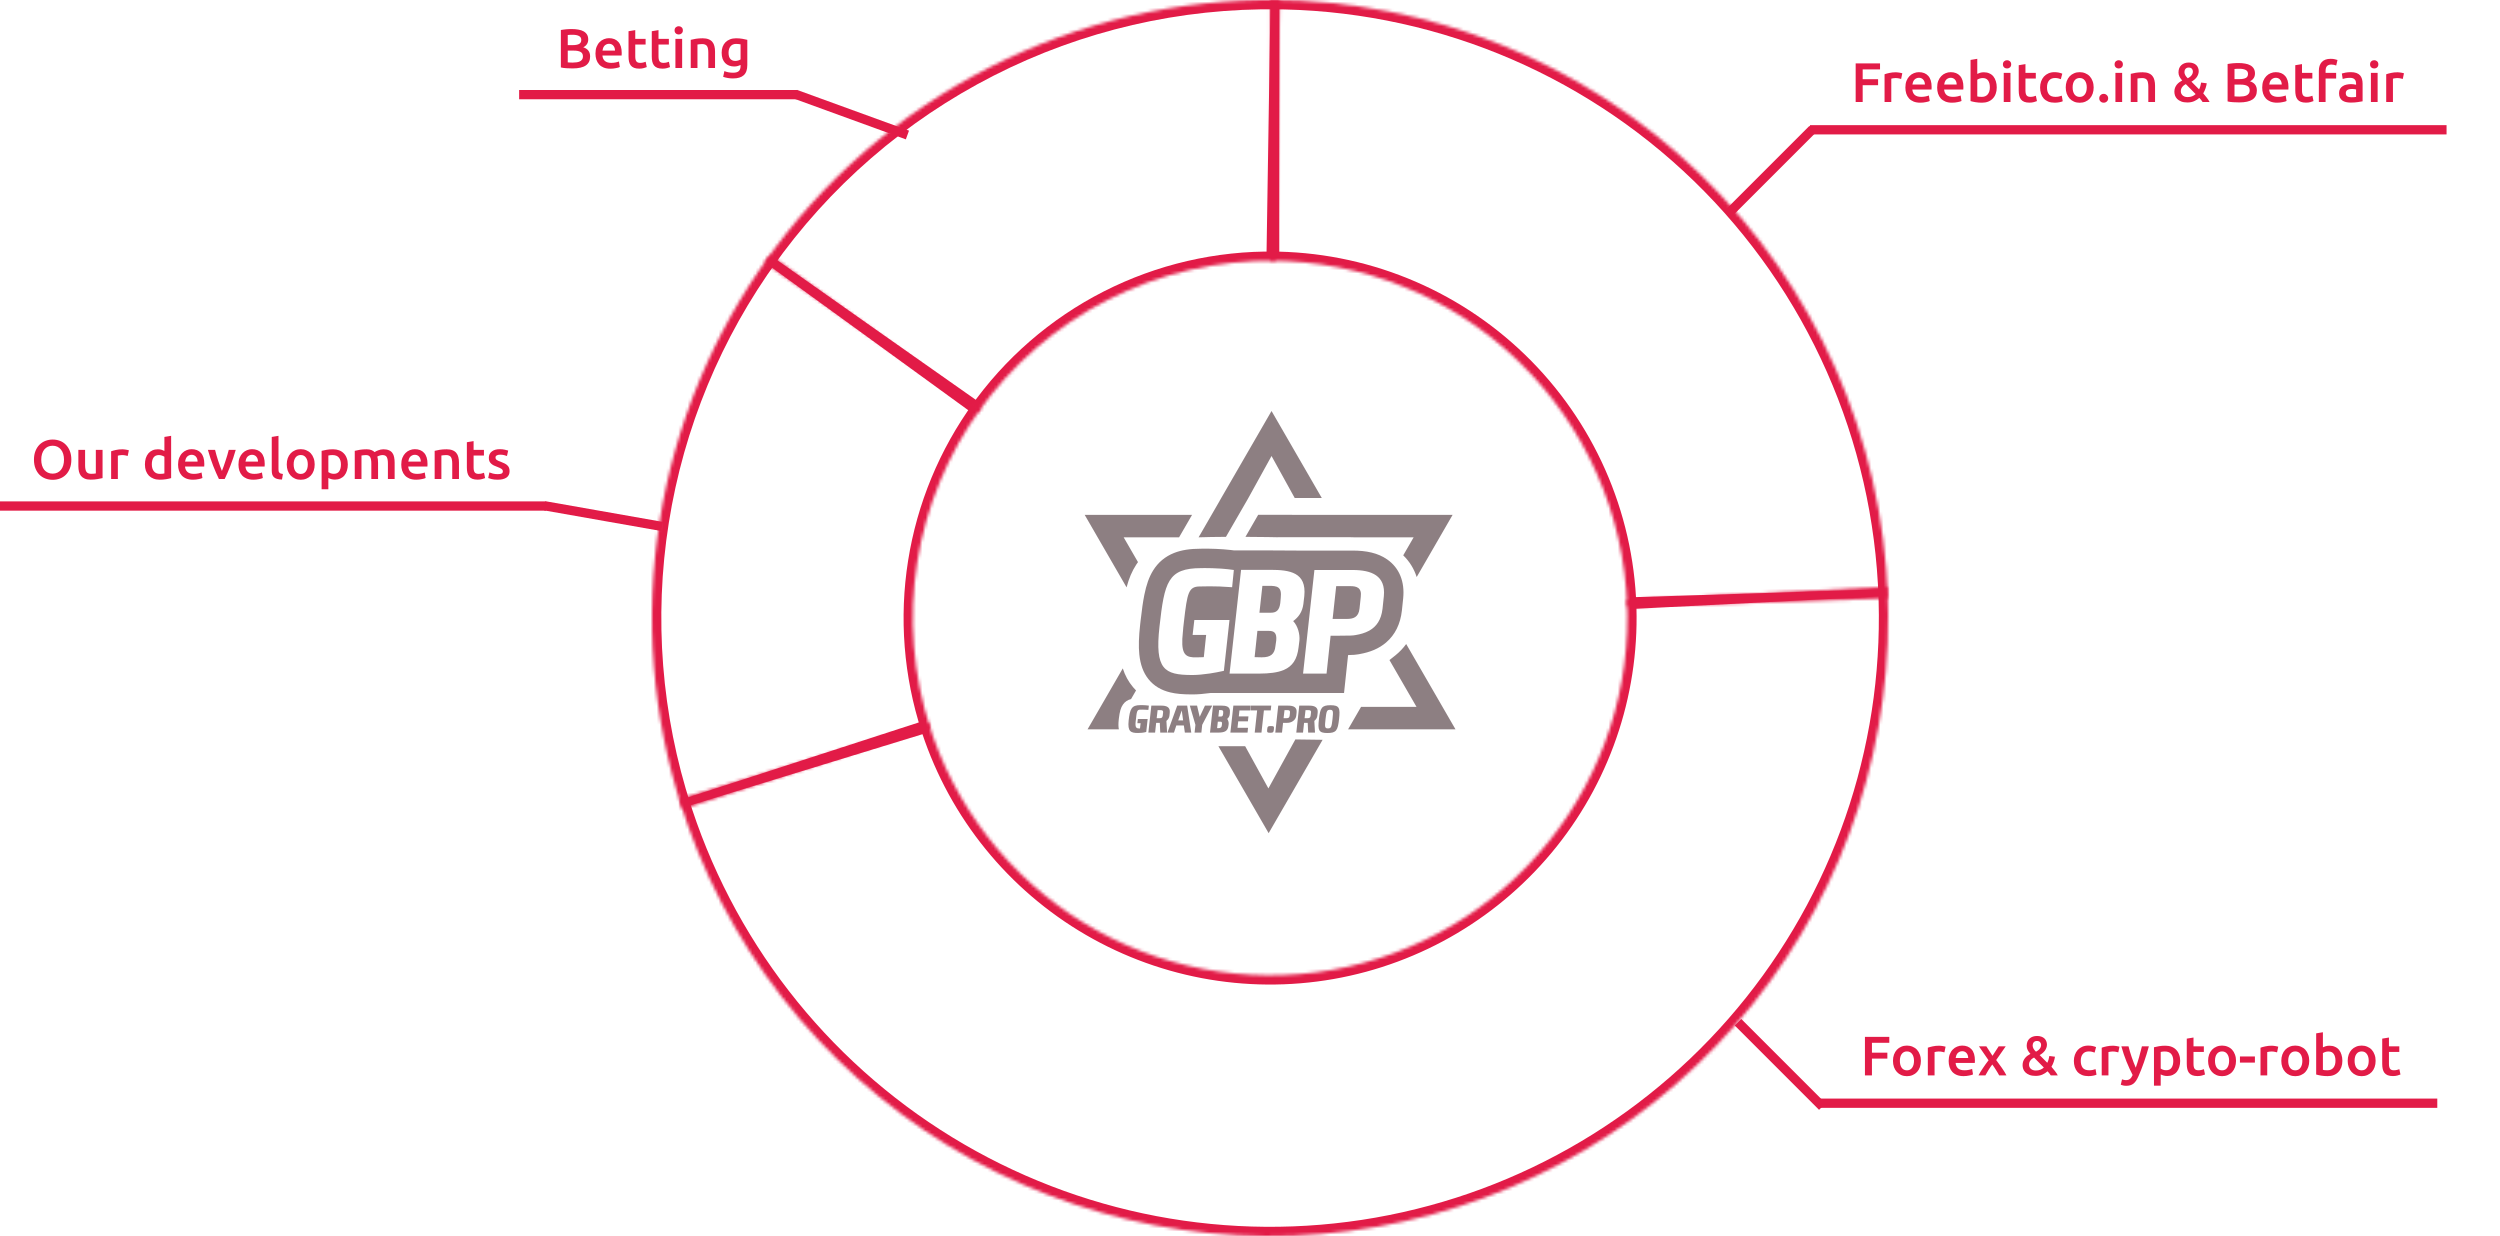 <svg width="809" height="400" viewBox="0 0 809 400" fill="none" xmlns="http://www.w3.org/2000/svg">
<path fill-rule="evenodd" clip-rule="evenodd" d="M419.188 239.259C419.292 239.275 419.399 239.283 419.508 239.283C423.471 239.34 426.3 239.379 427.997 239.4L410.534 269.615L394.273 241.473H402.936L410.452 255.134L419.188 239.259ZM430.54 228.209C433.45 228.209 433.712 229.099 433.319 232.714C432.912 236.367 432.427 237.205 429.544 237.205C426.661 237.205 426.412 236.262 426.805 232.714C427.225 229.06 427.709 228.209 430.54 228.209ZM368.995 228.183C368.995 228.183 370.476 228.143 371.773 228.34L371.616 229.715C370.2 229.597 369.1 229.649 368.929 229.649C367.894 229.649 367.855 230.304 367.54 233.172L367.501 233.499C367.291 235.398 367.671 235.725 368.667 235.725H368.903L369.1 234.023H368.051L368.208 232.661H371.38L370.921 236.865C370.069 237.113 369.1 237.192 368.274 237.192C365.915 237.192 364.84 236.76 365.234 233.119C365.653 229.361 366.19 228.183 368.995 228.183ZM411.265 234.953C412.222 234.953 412.34 235.071 412.235 236.013C412.143 236.904 412.025 237.127 411.029 237.127C410.033 237.127 409.968 236.917 410.06 236.013C410.165 235.11 410.269 234.953 411.265 234.953ZM423.674 228.34C425.312 228.34 426.597 228.798 426.4 230.618L426.295 231.6C426.23 232.255 425.902 232.792 425.312 233.29L425.535 237.074H423.32L423.176 233.918H421.997L421.656 237.074H419.48L420.437 228.34H423.674ZM416.847 228.34C418.499 228.34 419.783 228.798 419.573 230.618L419.468 231.6C419.324 232.818 418.315 233.669 417.122 233.866C416.884 233.911 416.674 233.917 415.698 233.918L415.196 233.918L414.855 237.074H412.68L413.636 228.34H416.847ZM411.371 228.34L411.214 229.885H408.999L408.213 237.074H406.024L406.811 229.885H404.622L404.779 228.34H411.371ZM404.676 228.327L404.492 229.898H401.085L400.875 231.836H403.994L403.824 233.421H400.691L400.456 235.516H403.863L403.706 237.074H398.149L399.119 228.327H404.676ZM395.031 228.327C396.735 228.327 398.229 228.523 397.993 230.618L397.94 231.181C397.862 231.823 397.534 232.295 397.115 232.635C397.482 233.106 397.639 233.8 397.6 234.272L397.534 234.796C397.338 236.603 396.289 237.074 394.074 237.074H391.558L392.528 228.327H395.031ZM387.365 228.327L388.217 231.98L389.934 228.327H392.28L389.03 234.56L388.768 237.074H386.566L386.841 234.56L385.019 228.327H387.365ZM384.169 228.34L385.492 237.074H383.422L383.094 234.756H380.656L379.896 237.074H377.786L380.945 228.34H384.169ZM375.809 228.34C377.447 228.34 378.731 228.798 378.534 230.618L378.43 231.6C378.364 232.255 378.036 232.792 377.447 233.29L377.67 237.074H375.455L375.311 233.918H374.131L373.79 237.074H371.615L372.571 228.34H375.809ZM363.332 216.29C364.053 218.556 365.147 220.582 366.667 222.38C366.973 222.743 367.292 223.091 367.623 223.424L366.007 226.219C364.908 226.494 364.048 227.052 363.394 227.982C362.663 229.024 362.337 230.267 362.069 232.491L362.055 232.615L362.02 232.917C361.888 234.141 361.887 235.157 362.061 236.012L351.935 236.012L363.332 216.29ZM455.045 208.406L471 236.012L436.241 236.012L440.445 228.734L458.38 228.734L449.629 213.593C450.24 213.133 450.866 212.626 451.554 212.071C452.899 210.984 454.063 209.757 455.045 208.406ZM430.418 229.689L430.383 229.689C429.335 229.689 429.23 230.212 428.941 232.714C428.666 235.175 428.666 235.712 429.701 235.712C430.763 235.712 430.907 235.28 431.196 232.714C431.471 230.16 431.445 229.689 430.383 229.689L430.418 229.689ZM394.939 233.539H394.087L393.851 235.634H394.271C394.939 235.634 395.306 235.411 395.385 234.704L395.437 234.259C395.503 233.656 395.267 233.539 394.939 233.539ZM382.413 229.898L381.272 233.119H382.858L382.413 229.898ZM423.477 229.806H422.468L422.167 232.399L423.202 232.399C423.65 232.396 424.043 232.294 424.12 231.6L424.238 230.631C424.342 229.898 423.897 229.806 423.477 229.806ZM416.677 229.806H415.668L415.366 232.399L416.403 232.399C416.863 232.396 417.255 232.294 417.332 231.6L417.437 230.631C417.529 229.898 417.109 229.806 416.677 229.806ZM375.612 229.806H374.603L374.301 232.399L375.337 232.399C375.785 232.396 376.177 232.294 376.254 231.6L376.372 230.631C376.477 229.898 376.031 229.806 375.612 229.806ZM394.913 229.78H394.507L394.271 231.862H395.123C395.45 231.862 395.726 231.731 395.778 231.142L395.83 230.723C395.922 229.846 395.568 229.78 394.913 229.78ZM398.315 177.985C398.671 178.026 399.02 178.069 399.365 178.115L411.089 178.115C412.577 178.116 415.448 178.133 419.704 178.165H437.628C442.184 178.165 445.891 178.942 448.896 181.034C452.857 183.791 454.612 188.257 454.069 193.617L453.648 197.61C453.167 201.932 451.45 205.431 448.534 207.917C446.18 209.924 443.361 211.053 439.976 211.658L439.51 211.74C438.675 211.883 438.001 211.947 436.413 211.975L436.24 211.978L434.929 224.264H414.652C411.692 224.259 409.27 224.259 407.387 224.264L407.198 224.264L391.66 224.264C389.569 224.552 387.567 224.717 385.88 224.717L385.562 224.716C382.731 224.704 380.635 224.533 378.691 224.063C375.815 223.368 373.428 222.006 371.646 219.78C369.929 217.634 369.016 214.988 368.684 211.783C368.413 209.165 368.515 206.041 368.955 202.102L369.102 200.804C369.525 197.115 369.852 194.791 370.274 192.668L370.305 192.509C370.959 189.269 371.818 186.752 373.149 184.605C374.777 181.977 377.044 180.076 379.939 178.934C382.362 177.978 385.122 177.575 388.525 177.562L388.617 177.562L388.934 177.556C391.726 177.516 395.048 177.616 398.315 177.985ZM390.124 183.834H389.648C389.048 183.836 388.699 183.846 388.699 183.846C377.876 183.846 376.819 188.37 375.208 202.798C373.663 216.634 376.756 218.398 385.61 218.432L385.88 218.433L386.032 218.432C387.58 218.421 389.445 218.241 391.341 217.961L391.657 217.914C393.071 217.697 394.493 217.427 395.804 217.131L396.048 217.075L397.861 200.637H386.484L385.93 205.463H390.31L389.555 212.652L388.694 212.684C387.689 212.719 386.737 212.741 386.031 212.702C383.34 212.503 382.03 211.22 382.786 204.463L382.809 204.256L382.91 202.999L383.125 201.126C384.195 191.833 384.598 189.82 388.23 189.778L388.451 189.777C388.866 189.77 389.883 189.735 391.331 189.733L391.681 189.734C392.512 189.736 393.468 189.75 394.523 189.785L394.762 189.794C395.904 189.836 397.155 189.903 398.482 190.01L398.716 190.029L399.27 184.449L399.122 184.427C397.988 184.258 396.821 184.136 395.696 184.049L395.322 184.021L394.943 183.995C393.018 183.868 391.276 183.837 390.124 183.834ZM437.628 184.449H425.345L421.671 217.98H429.272L430.581 205.714L433.506 205.713C436.943 205.707 437.74 205.675 438.635 205.513C440.244 205.242 441.742 204.816 443.033 204.108L443.157 204.038L443.184 204.023C445.385 202.762 446.952 200.646 447.381 197.027L447.394 196.916L447.796 193.096L447.817 192.891C448.449 186.241 443.802 184.484 437.81 184.449L437.628 184.449ZM411.115 184.399H401.611L397.886 217.98H407.198L407.448 217.98C410.755 217.965 413.355 217.656 415.329 216.846L415.476 216.784C418.265 215.585 419.768 213.344 420.223 209.452L420.236 209.334L420.488 207.323L420.496 207.242C420.671 205.287 420.013 202.575 418.474 200.988C420.192 199.714 421.431 198.058 421.772 195.46L421.785 195.359L422.048 193.096L422.074 192.86C422.835 185.215 417.413 184.414 411.115 184.399ZM410.621 204.156C412.182 204.156 413.239 204.709 412.987 207.272L412.736 209.032C412.484 211.747 411.075 212.702 408.407 212.702H408.004L405.99 212.652L406.896 204.156H410.621ZM436.974 189.677C438.887 189.677 440.749 190.079 440.346 193.146L439.944 196.916C439.645 199.853 437.816 200.276 435.875 200.284L431.235 200.285L432.393 189.677H436.974ZM414.447 193.498L414.296 195.157C413.994 197.62 412.887 198.274 411.276 198.274H407.551L408.507 189.577H410.571C413.34 189.577 414.85 189.828 414.447 193.498ZM385.753 166.603L381.545 173.887L363.622 173.888L368.253 181.898C368.069 182.147 367.892 182.402 367.721 182.663C366.315 184.814 365.317 187.191 364.56 190.068L351 166.604L385.753 166.603ZM418.107 166.593L418.107 166.607H435.055L435.055 166.603L470.07 166.604L458.438 186.731C457.594 184.074 456.135 181.692 454.084 179.709L457.449 173.889L438.754 173.889C438.16 173.862 437.553 173.847 436.934 173.844L436.737 173.844H413.446L413.444 173.862L413.251 173.853C412.362 173.814 411.407 173.797 410.343 173.797C407.754 173.762 405.316 173.738 403.028 173.726L407.148 166.593H418.107ZM411.469 133L427.728 161.143H418.962L411.469 147.563L403.811 161.441L396.716 173.724C393.33 173.742 390.38 173.793 387.864 173.877L394.643 162.141L394.631 162.134L411.469 133Z" fill="#8D7F82"/>
<mask id="path-2-inside-1" fill="white">
<path d="M610.899 193.626C609.243 141.706 587.452 92.468 550.137 56.33C512.821 20.192 462.91 -0.01 410.964 3.35232e-06L410.979 84.397C441.005 84.392 469.854 96.069 491.423 116.957C512.992 137.845 525.587 166.305 526.544 196.316L610.899 193.626Z"/>
</mask>
<path d="M610.899 193.626C609.243 141.706 587.452 92.468 550.137 56.33C512.821 20.192 462.91 -0.01 410.964 3.35232e-06L410.979 84.397C441.005 84.392 469.854 96.069 491.423 116.957C512.992 137.845 525.587 166.305 526.544 196.316L610.899 193.626Z" stroke="#E21B47" stroke-width="6" mask="url(#path-2-inside-1)"/>
<mask id="path-3-inside-2" fill="white">
<path d="M247.388 84.974C266.148 58.289 291.15 36.599 320.215 21.792C349.279 6.986 381.524 -0.487 414.139 0.025L412.814 84.412C393.963 84.116 375.325 88.435 358.525 96.993C341.725 105.552 327.274 118.089 316.43 133.513L247.388 84.974Z"/>
</mask>
<path d="M247.388 84.974C266.148 58.289 291.15 36.599 320.215 21.792C349.279 6.986 381.524 -0.487 414.139 0.025L412.814 84.412C393.963 84.116 375.325 88.435 358.525 96.993C341.725 105.552 327.274 118.089 316.43 133.513L247.388 84.974Z" stroke="#E21B47" stroke-width="6" mask="url(#path-3-inside-2)"/>
<mask id="path-4-inside-3" fill="white">
<path d="M220.789 261.803C211.036 231.786 208.525 199.887 213.463 168.713C218.4 137.54 230.645 107.977 249.197 82.443L317.476 132.05C306.752 146.81 299.675 163.897 296.821 181.916C293.967 199.934 295.418 218.373 301.055 235.723L220.789 261.803Z"/>
</mask>
<path d="M220.789 261.803C211.036 231.786 208.525 199.887 213.463 168.713C218.4 137.54 230.645 107.977 249.197 82.443L317.476 132.05C306.752 146.81 299.675 163.897 296.821 181.916C293.967 199.934 295.418 218.373 301.055 235.723L220.789 261.803Z" stroke="#E21B47" stroke-width="6" mask="url(#path-4-inside-3)"/>
<mask id="path-5-inside-4" fill="white">
<path d="M610.744 189.871C613.214 238.593 597.792 286.538 567.379 324.682C536.966 362.827 493.66 388.54 445.612 396.982C397.563 405.425 348.086 396.014 306.491 370.522C264.897 345.03 234.054 305.215 219.768 258.569L300.465 233.854C308.723 260.815 326.551 283.83 350.593 298.564C374.635 313.299 403.233 318.738 431.006 313.859C458.779 308.979 483.81 294.116 501.389 272.068C518.968 250.02 527.883 222.307 526.455 194.145L610.744 189.871Z"/>
</mask>
<path d="M610.744 189.871C613.214 238.593 597.792 286.538 567.379 324.682C536.966 362.827 493.66 388.54 445.612 396.982C397.563 405.425 348.086 396.014 306.491 370.522C264.897 345.03 234.054 305.215 219.768 258.569L300.465 233.854C308.723 260.815 326.551 283.83 350.593 298.564C374.635 313.299 403.233 318.738 431.006 313.859C458.779 308.979 483.81 294.116 501.389 272.068C518.968 250.02 527.883 222.307 526.455 194.145L610.744 189.871Z" stroke="#E21B47" stroke-width="6" mask="url(#path-5-inside-4)"/>
<line x1="559.297" y1="69.082" x2="586.582" y2="41.797" stroke="#E21B47" stroke-width="3"/>
<line x1="176.26" y1="163.672" x2="214.261" y2="170.373" stroke="#E21B47" stroke-width="3"/>
<line x1="257.383" y1="30.492" x2="293.643" y2="43.689" stroke="#E21B47" stroke-width="3"/>
<line x1="562.418" y1="330.797" x2="589.704" y2="358.082" stroke="#E21B47" stroke-width="3"/>
<line x1="585.706" y1="42" x2="791.706" y2="42" stroke="#E21B47" stroke-width="3"/>
<path d="M600.494 33V20.526H608.378V22.452H602.762V25.638H607.748V27.564H602.762V33H600.494ZM615.207 25.548C615.027 25.488 614.775 25.428 614.451 25.368C614.139 25.296 613.773 25.26 613.353 25.26C613.113 25.26 612.855 25.284 612.579 25.332C612.315 25.38 612.129 25.422 612.021 25.458V33H609.843V24.036C610.263 23.88 610.785 23.736 611.409 23.604C612.045 23.46 612.747 23.388 613.515 23.388C613.659 23.388 613.827 23.4 614.019 23.424C614.211 23.436 614.403 23.46 614.595 23.496C614.787 23.52 614.973 23.556 615.153 23.604C615.333 23.64 615.477 23.676 615.585 23.712L615.207 25.548ZM616.581 28.338C616.581 27.51 616.701 26.784 616.941 26.16C617.193 25.536 617.523 25.02 617.931 24.612C618.339 24.192 618.807 23.88 619.335 23.676C619.863 23.46 620.403 23.352 620.955 23.352C622.251 23.352 623.259 23.754 623.979 24.558C624.711 25.362 625.077 26.562 625.077 28.158C625.077 28.278 625.071 28.416 625.059 28.572C625.059 28.716 625.053 28.848 625.041 28.968H618.831C618.891 29.724 619.155 30.312 619.623 30.732C620.103 31.14 620.793 31.344 621.693 31.344C622.221 31.344 622.701 31.296 623.133 31.2C623.577 31.104 623.925 31.002 624.177 30.894L624.465 32.676C624.345 32.736 624.177 32.802 623.961 32.874C623.757 32.934 623.517 32.988 623.241 33.036C622.977 33.096 622.689 33.144 622.377 33.18C622.065 33.216 621.747 33.234 621.423 33.234C620.595 33.234 619.875 33.114 619.263 32.874C618.651 32.622 618.147 32.28 617.751 31.848C617.355 31.404 617.061 30.888 616.869 30.3C616.677 29.7 616.581 29.046 616.581 28.338ZM622.899 27.366C622.899 27.066 622.857 26.784 622.773 26.52C622.689 26.244 622.563 26.01 622.395 25.818C622.239 25.614 622.041 25.458 621.801 25.35C621.573 25.23 621.297 25.17 620.973 25.17C620.637 25.17 620.343 25.236 620.091 25.368C619.839 25.488 619.623 25.65 619.443 25.854C619.275 26.058 619.143 26.292 619.047 26.556C618.951 26.82 618.885 27.09 618.849 27.366H622.899ZM626.864 28.338C626.864 27.51 626.984 26.784 627.224 26.16C627.476 25.536 627.806 25.02 628.214 24.612C628.622 24.192 629.09 23.88 629.618 23.676C630.146 23.46 630.686 23.352 631.238 23.352C632.534 23.352 633.542 23.754 634.262 24.558C634.994 25.362 635.36 26.562 635.36 28.158C635.36 28.278 635.354 28.416 635.342 28.572C635.342 28.716 635.336 28.848 635.324 28.968H629.114C629.174 29.724 629.438 30.312 629.906 30.732C630.386 31.14 631.076 31.344 631.976 31.344C632.504 31.344 632.984 31.296 633.416 31.2C633.86 31.104 634.208 31.002 634.46 30.894L634.748 32.676C634.628 32.736 634.46 32.802 634.244 32.874C634.04 32.934 633.8 32.988 633.524 33.036C633.26 33.096 632.972 33.144 632.66 33.18C632.348 33.216 632.03 33.234 631.706 33.234C630.878 33.234 630.158 33.114 629.546 32.874C628.934 32.622 628.43 32.28 628.034 31.848C627.638 31.404 627.344 30.888 627.152 30.3C626.96 29.7 626.864 29.046 626.864 28.338ZM633.182 27.366C633.182 27.066 633.14 26.784 633.056 26.52C632.972 26.244 632.846 26.01 632.678 25.818C632.522 25.614 632.324 25.458 632.084 25.35C631.856 25.23 631.58 25.17 631.256 25.17C630.92 25.17 630.626 25.236 630.374 25.368C630.122 25.488 629.906 25.65 629.726 25.854C629.558 26.058 629.426 26.292 629.33 26.556C629.234 26.82 629.168 27.09 629.132 27.366H633.182ZM643.915 28.266C643.915 27.342 643.729 26.61 643.357 26.07C642.997 25.53 642.421 25.26 641.629 25.26C641.269 25.26 640.927 25.314 640.603 25.422C640.291 25.53 640.039 25.65 639.847 25.782V31.2C640.003 31.236 640.201 31.272 640.441 31.308C640.693 31.332 640.993 31.344 641.341 31.344C642.145 31.344 642.775 31.074 643.231 30.534C643.687 29.982 643.915 29.226 643.915 28.266ZM646.147 28.302C646.147 29.058 646.033 29.742 645.805 30.354C645.589 30.954 645.271 31.47 644.851 31.902C644.443 32.334 643.945 32.664 643.357 32.892C642.769 33.12 642.103 33.234 641.359 33.234C640.639 33.234 639.949 33.18 639.289 33.072C638.641 32.964 638.101 32.844 637.669 32.712V19.392L639.847 19.032V23.91C640.099 23.778 640.405 23.658 640.765 23.55C641.137 23.442 641.545 23.388 641.989 23.388C642.649 23.388 643.237 23.508 643.753 23.748C644.281 23.976 644.719 24.306 645.067 24.738C645.415 25.17 645.679 25.692 645.859 26.304C646.051 26.904 646.147 27.57 646.147 28.302ZM650.588 33H648.41V23.586H650.588V33ZM650.822 20.832C650.822 21.24 650.69 21.564 650.426 21.804C650.162 22.044 649.85 22.164 649.49 22.164C649.118 22.164 648.8 22.044 648.536 21.804C648.272 21.564 648.14 21.24 648.14 20.832C648.14 20.412 648.272 20.082 648.536 19.842C648.8 19.602 649.118 19.482 649.49 19.482C649.85 19.482 650.162 19.602 650.426 19.842C650.69 20.082 650.822 20.412 650.822 20.832ZM653.259 21.102L655.437 20.742V23.586H658.785V25.404H655.437V29.238C655.437 29.994 655.557 30.534 655.797 30.858C656.037 31.182 656.445 31.344 657.021 31.344C657.417 31.344 657.765 31.302 658.065 31.218C658.377 31.134 658.623 31.056 658.803 30.984L659.163 32.712C658.911 32.82 658.581 32.928 658.173 33.036C657.765 33.156 657.285 33.216 656.733 33.216C656.061 33.216 655.497 33.126 655.041 32.946C654.597 32.766 654.243 32.508 653.979 32.172C653.715 31.824 653.529 31.41 653.421 30.93C653.313 30.438 653.259 29.88 653.259 29.256V21.102ZM660.175 28.302C660.175 27.606 660.283 26.958 660.499 26.358C660.715 25.746 661.021 25.218 661.417 24.774C661.825 24.33 662.317 23.982 662.893 23.73C663.469 23.478 664.117 23.352 664.837 23.352C665.725 23.352 666.565 23.514 667.357 23.838L666.889 25.62C666.637 25.512 666.349 25.422 666.025 25.35C665.713 25.278 665.377 25.242 665.017 25.242C664.165 25.242 663.517 25.512 663.073 26.052C662.629 26.58 662.407 27.33 662.407 28.302C662.407 29.238 662.617 29.982 663.037 30.534C663.457 31.074 664.165 31.344 665.161 31.344C665.533 31.344 665.899 31.308 666.259 31.236C666.619 31.164 666.931 31.074 667.195 30.966L667.501 32.766C667.261 32.886 666.895 32.994 666.403 33.09C665.923 33.186 665.425 33.234 664.909 33.234C664.105 33.234 663.403 33.114 662.803 32.874C662.215 32.622 661.723 32.28 661.327 31.848C660.943 31.404 660.655 30.882 660.463 30.282C660.271 29.67 660.175 29.01 660.175 28.302ZM677.508 28.284C677.508 29.028 677.4 29.706 677.184 30.318C676.968 30.93 676.662 31.452 676.266 31.884C675.87 32.316 675.39 32.652 674.826 32.892C674.274 33.132 673.662 33.252 672.99 33.252C672.318 33.252 671.706 33.132 671.154 32.892C670.602 32.652 670.128 32.316 669.732 31.884C669.336 31.452 669.024 30.93 668.796 30.318C668.58 29.706 668.472 29.028 668.472 28.284C668.472 27.54 668.58 26.868 668.796 26.268C669.024 25.656 669.336 25.134 669.732 24.702C670.14 24.27 670.62 23.94 671.172 23.712C671.724 23.472 672.33 23.352 672.99 23.352C673.65 23.352 674.256 23.472 674.808 23.712C675.372 23.94 675.852 24.27 676.248 24.702C676.644 25.134 676.95 25.656 677.166 26.268C677.394 26.868 677.508 27.54 677.508 28.284ZM675.276 28.284C675.276 27.348 675.072 26.61 674.664 26.07C674.268 25.518 673.71 25.242 672.99 25.242C672.27 25.242 671.706 25.518 671.298 26.07C670.902 26.61 670.704 27.348 670.704 28.284C670.704 29.232 670.902 29.982 671.298 30.534C671.706 31.086 672.27 31.362 672.99 31.362C673.71 31.362 674.268 31.086 674.664 30.534C675.072 29.982 675.276 29.232 675.276 28.284ZM682.199 31.812C682.199 32.232 682.055 32.574 681.767 32.838C681.491 33.102 681.155 33.234 680.759 33.234C680.351 33.234 680.009 33.102 679.733 32.838C679.457 32.574 679.319 32.232 679.319 31.812C679.319 31.392 679.457 31.05 679.733 30.786C680.009 30.51 680.351 30.372 680.759 30.372C681.155 30.372 681.491 30.51 681.767 30.786C682.055 31.05 682.199 31.392 682.199 31.812ZM686.729 33H684.551V23.586H686.729V33ZM686.963 20.832C686.963 21.24 686.831 21.564 686.567 21.804C686.303 22.044 685.991 22.164 685.631 22.164C685.259 22.164 684.941 22.044 684.677 21.804C684.413 21.564 684.281 21.24 684.281 20.832C684.281 20.412 684.413 20.082 684.677 19.842C684.941 19.602 685.259 19.482 685.631 19.482C685.991 19.482 686.303 19.602 686.567 19.842C686.831 20.082 686.963 20.412 686.963 20.832ZM689.507 23.892C689.927 23.772 690.473 23.658 691.145 23.55C691.817 23.442 692.561 23.388 693.377 23.388C694.145 23.388 694.787 23.496 695.303 23.712C695.819 23.916 696.227 24.21 696.527 24.594C696.839 24.966 697.055 25.422 697.175 25.962C697.307 26.49 697.373 27.072 697.373 27.708V33H695.195V28.05C695.195 27.546 695.159 27.12 695.087 26.772C695.027 26.412 694.919 26.124 694.763 25.908C694.619 25.68 694.415 25.518 694.151 25.422C693.899 25.314 693.587 25.26 693.215 25.26C692.939 25.26 692.651 25.278 692.351 25.314C692.051 25.35 691.829 25.38 691.685 25.404V33H689.507V23.892ZM703.626 29.688C703.626 29.232 703.692 28.818 703.824 28.446C703.968 28.074 704.154 27.738 704.382 27.438C704.622 27.138 704.892 26.874 705.192 26.646C705.504 26.418 705.828 26.214 706.164 26.034C705.804 25.65 705.51 25.242 705.282 24.81C705.066 24.378 704.958 23.922 704.958 23.442C704.958 22.434 705.264 21.648 705.876 21.084C706.5 20.52 707.316 20.238 708.324 20.238C708.84 20.238 709.296 20.31 709.692 20.454C710.1 20.598 710.436 20.796 710.7 21.048C710.964 21.3 711.162 21.6 711.294 21.948C711.438 22.284 711.51 22.644 711.51 23.028C711.51 23.412 711.444 23.772 711.312 24.108C711.192 24.444 711.024 24.756 710.808 25.044C710.592 25.32 710.34 25.578 710.052 25.818C709.776 26.046 709.476 26.25 709.152 26.43L711.618 28.914C711.786 28.602 711.924 28.254 712.032 27.87C712.14 27.474 712.224 27.09 712.284 26.718L714.102 26.952C714.042 27.432 713.916 27.966 713.724 28.554C713.532 29.13 713.28 29.682 712.968 30.21C713.364 30.654 713.742 31.116 714.102 31.596C714.474 32.064 714.78 32.532 715.02 33H712.752C712.632 32.796 712.476 32.574 712.284 32.334C712.104 32.094 711.912 31.872 711.708 31.668C711.216 32.112 710.652 32.472 710.016 32.748C709.38 33.024 708.66 33.162 707.856 33.162C707.052 33.162 706.38 33.054 705.84 32.838C705.3 32.622 704.862 32.346 704.526 32.01C704.202 31.674 703.968 31.302 703.824 30.894C703.692 30.486 703.626 30.084 703.626 29.688ZM705.714 29.544C705.714 29.748 705.75 29.958 705.822 30.174C705.906 30.39 706.032 30.594 706.2 30.786C706.38 30.966 706.608 31.116 706.884 31.236C707.172 31.356 707.514 31.416 707.91 31.416C708.45 31.416 708.936 31.332 709.368 31.164C709.812 30.996 710.19 30.756 710.502 30.444L707.334 27.222C707.154 27.318 706.968 27.432 706.776 27.564C706.584 27.696 706.41 27.858 706.254 28.05C706.098 28.23 705.966 28.446 705.858 28.698C705.762 28.938 705.714 29.22 705.714 29.544ZM709.62 23.118C709.62 22.77 709.506 22.476 709.278 22.236C709.05 21.984 708.72 21.858 708.288 21.858C707.832 21.858 707.484 21.996 707.244 22.272C707.004 22.548 706.884 22.896 706.884 23.316C706.884 23.664 706.98 24.012 707.172 24.36C707.364 24.696 707.628 25.02 707.964 25.332C708.192 25.212 708.402 25.08 708.594 24.936C708.798 24.792 708.972 24.63 709.116 24.45C709.272 24.27 709.392 24.072 709.476 23.856C709.572 23.64 709.62 23.394 709.62 23.118ZM724.614 33.144C723.954 33.144 723.288 33.12 722.616 33.072C721.944 33.036 721.356 32.952 720.852 32.82V20.706C721.116 20.658 721.398 20.616 721.698 20.58C721.998 20.532 722.304 20.496 722.616 20.472C722.928 20.448 723.234 20.43 723.534 20.418C723.846 20.406 724.14 20.4 724.416 20.4C725.172 20.4 725.874 20.46 726.522 20.58C727.17 20.688 727.728 20.874 728.196 21.138C728.676 21.402 729.048 21.75 729.312 22.182C729.576 22.614 729.708 23.148 729.708 23.784C729.708 24.372 729.564 24.876 729.276 25.296C729 25.716 728.61 26.052 728.106 26.304C728.862 26.556 729.42 26.928 729.78 27.42C730.14 27.912 730.32 28.536 730.32 29.292C730.32 30.576 729.852 31.542 728.916 32.19C727.98 32.826 726.546 33.144 724.614 33.144ZM723.084 27.384V31.182C723.336 31.206 723.606 31.224 723.894 31.236C724.182 31.248 724.446 31.254 724.686 31.254C725.154 31.254 725.586 31.224 725.982 31.164C726.39 31.104 726.738 31.002 727.026 30.858C727.326 30.702 727.56 30.498 727.728 30.246C727.908 29.994 727.998 29.67 727.998 29.274C727.998 28.566 727.74 28.074 727.224 27.798C726.708 27.522 725.994 27.384 725.082 27.384H723.084ZM723.084 25.602H724.686C725.55 25.602 726.228 25.482 726.72 25.242C727.212 24.99 727.458 24.546 727.458 23.91C727.458 23.31 727.2 22.884 726.684 22.632C726.18 22.38 725.52 22.254 724.704 22.254C724.356 22.254 724.044 22.26 723.768 22.272C723.504 22.284 723.276 22.302 723.084 22.326V25.602ZM732.052 28.338C732.052 27.51 732.172 26.784 732.412 26.16C732.664 25.536 732.994 25.02 733.402 24.612C733.81 24.192 734.278 23.88 734.806 23.676C735.334 23.46 735.874 23.352 736.426 23.352C737.722 23.352 738.73 23.754 739.45 24.558C740.182 25.362 740.548 26.562 740.548 28.158C740.548 28.278 740.542 28.416 740.53 28.572C740.53 28.716 740.524 28.848 740.512 28.968H734.302C734.362 29.724 734.626 30.312 735.094 30.732C735.574 31.14 736.264 31.344 737.164 31.344C737.692 31.344 738.172 31.296 738.604 31.2C739.048 31.104 739.396 31.002 739.648 30.894L739.936 32.676C739.816 32.736 739.648 32.802 739.432 32.874C739.228 32.934 738.988 32.988 738.712 33.036C738.448 33.096 738.16 33.144 737.848 33.18C737.536 33.216 737.218 33.234 736.894 33.234C736.066 33.234 735.346 33.114 734.734 32.874C734.122 32.622 733.618 32.28 733.222 31.848C732.826 31.404 732.532 30.888 732.34 30.3C732.148 29.7 732.052 29.046 732.052 28.338ZM738.37 27.366C738.37 27.066 738.328 26.784 738.244 26.52C738.16 26.244 738.034 26.01 737.866 25.818C737.71 25.614 737.512 25.458 737.272 25.35C737.044 25.23 736.768 25.17 736.444 25.17C736.108 25.17 735.814 25.236 735.562 25.368C735.31 25.488 735.094 25.65 734.914 25.854C734.746 26.058 734.614 26.292 734.518 26.556C734.422 26.82 734.356 27.09 734.32 27.366H738.37ZM742.749 21.102L744.927 20.742V23.586H748.275V25.404H744.927V29.238C744.927 29.994 745.047 30.534 745.287 30.858C745.527 31.182 745.935 31.344 746.511 31.344C746.907 31.344 747.255 31.302 747.555 31.218C747.867 31.134 748.113 31.056 748.293 30.984L748.653 32.712C748.401 32.82 748.071 32.928 747.663 33.036C747.255 33.156 746.775 33.216 746.223 33.216C745.551 33.216 744.987 33.126 744.531 32.946C744.087 32.766 743.733 32.508 743.469 32.172C743.205 31.824 743.019 31.41 742.911 30.93C742.803 30.438 742.749 29.88 742.749 29.256V21.102ZM754.214 19.032C754.718 19.032 755.162 19.08 755.546 19.176C755.93 19.26 756.218 19.338 756.41 19.41L755.996 21.21C755.792 21.114 755.552 21.036 755.276 20.976C755.012 20.916 754.724 20.886 754.412 20.886C754.064 20.886 753.77 20.94 753.53 21.048C753.29 21.144 753.098 21.282 752.954 21.462C752.81 21.642 752.708 21.864 752.648 22.128C752.588 22.38 752.558 22.656 752.558 22.956V23.586H755.978V25.404H752.558V33H750.38V22.92C750.38 21.708 750.698 20.76 751.334 20.076C751.97 19.38 752.93 19.032 754.214 19.032ZM760.899 31.47C761.571 31.47 762.081 31.434 762.429 31.362V28.95C762.309 28.914 762.135 28.878 761.907 28.842C761.679 28.806 761.427 28.788 761.151 28.788C760.911 28.788 760.665 28.806 760.413 28.842C760.173 28.878 759.951 28.944 759.747 29.04C759.555 29.136 759.399 29.274 759.279 29.454C759.159 29.622 759.099 29.838 759.099 30.102C759.099 30.618 759.261 30.978 759.585 31.182C759.909 31.374 760.347 31.47 760.899 31.47ZM760.719 23.352C761.439 23.352 762.045 23.442 762.537 23.622C763.029 23.802 763.419 24.054 763.707 24.378C764.007 24.702 764.217 25.098 764.337 25.566C764.469 26.022 764.535 26.526 764.535 27.078V32.784C764.199 32.856 763.689 32.94 763.005 33.036C762.333 33.144 761.571 33.198 760.719 33.198C760.155 33.198 759.639 33.144 759.171 33.036C758.703 32.928 758.301 32.754 757.965 32.514C757.641 32.274 757.383 31.962 757.191 31.578C757.011 31.194 756.921 30.72 756.921 30.156C756.921 29.616 757.023 29.16 757.227 28.788C757.443 28.416 757.731 28.116 758.091 27.888C758.451 27.648 758.865 27.48 759.333 27.384C759.813 27.276 760.311 27.222 760.827 27.222C761.067 27.222 761.319 27.24 761.583 27.276C761.847 27.3 762.129 27.348 762.429 27.42V27.06C762.429 26.808 762.399 26.568 762.339 26.34C762.279 26.112 762.171 25.914 762.015 25.746C761.871 25.566 761.673 25.428 761.421 25.332C761.181 25.236 760.875 25.188 760.503 25.188C759.999 25.188 759.537 25.224 759.117 25.296C758.697 25.368 758.355 25.452 758.091 25.548L757.821 23.784C758.097 23.688 758.499 23.592 759.027 23.496C759.555 23.4 760.119 23.352 760.719 23.352ZM769.399 33H767.221V23.586H769.399V33ZM769.633 20.832C769.633 21.24 769.501 21.564 769.237 21.804C768.973 22.044 768.661 22.164 768.301 22.164C767.929 22.164 767.611 22.044 767.347 21.804C767.083 21.564 766.951 21.24 766.951 20.832C766.951 20.412 767.083 20.082 767.347 19.842C767.611 19.602 767.929 19.482 768.301 19.482C768.661 19.482 768.973 19.602 769.237 19.842C769.501 20.082 769.633 20.412 769.633 20.832ZM777.541 25.548C777.361 25.488 777.109 25.428 776.785 25.368C776.473 25.296 776.107 25.26 775.687 25.26C775.447 25.26 775.189 25.284 774.913 25.332C774.649 25.38 774.463 25.422 774.355 25.458V33H772.177V24.036C772.597 23.88 773.119 23.736 773.743 23.604C774.379 23.46 775.081 23.388 775.849 23.388C775.993 23.388 776.161 23.4 776.353 23.424C776.545 23.436 776.737 23.46 776.929 23.496C777.121 23.52 777.307 23.556 777.487 23.604C777.667 23.64 777.811 23.676 777.919 23.712L777.541 25.548Z" fill="#E21B47"/>
<line y1="163.75" x2="176.707" y2="163.75" stroke="#E21B47" stroke-width="3"/>
<path d="M13.348 148.754C13.348 149.438 13.432 150.062 13.6 150.626C13.768 151.178 14.008 151.652 14.32 152.048C14.644 152.432 15.034 152.732 15.49 152.948C15.946 153.164 16.462 153.272 17.038 153.272C17.602 153.272 18.112 153.164 18.568 152.948C19.024 152.732 19.408 152.432 19.72 152.048C20.044 151.652 20.29 151.178 20.458 150.626C20.626 150.062 20.71 149.438 20.71 148.754C20.71 148.07 20.626 147.452 20.458 146.9C20.29 146.336 20.044 145.862 19.72 145.478C19.408 145.082 19.024 144.776 18.568 144.56C18.112 144.344 17.602 144.236 17.038 144.236C16.462 144.236 15.946 144.344 15.49 144.56C15.034 144.776 14.644 145.082 14.32 145.478C14.008 145.874 13.768 146.348 13.6 146.9C13.432 147.452 13.348 148.07 13.348 148.754ZM23.086 148.754C23.086 149.822 22.924 150.764 22.6 151.58C22.288 152.396 21.856 153.08 21.304 153.632C20.764 154.172 20.128 154.58 19.396 154.856C18.664 155.132 17.884 155.27 17.056 155.27C16.228 155.27 15.442 155.132 14.698 154.856C13.966 154.58 13.324 154.172 12.772 153.632C12.232 153.08 11.8 152.396 11.476 151.58C11.152 150.764 10.99 149.822 10.99 148.754C10.99 147.686 11.152 146.75 11.476 145.946C11.8 145.13 12.238 144.446 12.79 143.894C13.354 143.342 14.002 142.928 14.734 142.652C15.466 142.376 16.24 142.238 17.056 142.238C17.872 142.238 18.646 142.376 19.378 142.652C20.11 142.928 20.746 143.342 21.286 143.894C21.838 144.446 22.276 145.13 22.6 145.946C22.924 146.75 23.086 147.686 23.086 148.754ZM33.188 154.712C32.768 154.82 32.222 154.928 31.55 155.036C30.878 155.156 30.14 155.216 29.336 155.216C28.58 155.216 27.944 155.108 27.428 154.892C26.924 154.676 26.516 154.376 26.204 153.992C25.904 153.608 25.688 153.152 25.556 152.624C25.424 152.084 25.358 151.496 25.358 150.86V145.586H27.536V150.518C27.536 151.526 27.68 152.246 27.968 152.678C28.268 153.11 28.784 153.326 29.516 153.326C29.78 153.326 30.056 153.314 30.344 153.29C30.644 153.266 30.866 153.236 31.01 153.2V145.586H33.188V154.712ZM41.324 147.548C41.144 147.488 40.892 147.428 40.568 147.368C40.256 147.296 39.89 147.26 39.47 147.26C39.23 147.26 38.972 147.284 38.696 147.332C38.432 147.38 38.246 147.422 38.138 147.458V155H35.96V146.036C36.38 145.88 36.902 145.736 37.526 145.604C38.162 145.46 38.864 145.388 39.632 145.388C39.776 145.388 39.944 145.4 40.136 145.424C40.328 145.436 40.52 145.46 40.712 145.496C40.904 145.52 41.09 145.556 41.27 145.604C41.45 145.64 41.594 145.676 41.702 145.712L41.324 147.548ZM49.131 150.266C49.131 151.226 49.359 151.982 49.815 152.534C50.271 153.074 50.901 153.344 51.705 153.344C52.053 153.344 52.347 153.332 52.587 153.308C52.839 153.272 53.043 153.236 53.199 153.2V147.8C53.007 147.668 52.749 147.548 52.425 147.44C52.113 147.32 51.777 147.26 51.417 147.26C50.625 147.26 50.043 147.53 49.671 148.07C49.311 148.61 49.131 149.342 49.131 150.266ZM55.377 154.712C54.945 154.844 54.399 154.964 53.739 155.072C53.091 155.18 52.407 155.234 51.687 155.234C50.943 155.234 50.277 155.12 49.689 154.892C49.101 154.664 48.597 154.34 48.177 153.92C47.769 153.488 47.451 152.972 47.223 152.372C47.007 151.76 46.899 151.076 46.899 150.32C46.899 149.576 46.989 148.904 47.169 148.304C47.361 147.692 47.637 147.17 47.997 146.738C48.357 146.306 48.795 145.976 49.311 145.748C49.827 145.508 50.421 145.388 51.093 145.388C51.549 145.388 51.951 145.442 52.299 145.55C52.647 145.658 52.947 145.778 53.199 145.91V141.392L55.377 141.032V154.712ZM57.622 150.338C57.622 149.51 57.742 148.784 57.982 148.16C58.234 147.536 58.564 147.02 58.972 146.612C59.38 146.192 59.848 145.88 60.376 145.676C60.904 145.46 61.444 145.352 61.996 145.352C63.292 145.352 64.3 145.754 65.02 146.558C65.752 147.362 66.118 148.562 66.118 150.158C66.118 150.278 66.112 150.416 66.1 150.572C66.1 150.716 66.094 150.848 66.082 150.968H59.872C59.932 151.724 60.196 152.312 60.664 152.732C61.144 153.14 61.834 153.344 62.734 153.344C63.262 153.344 63.742 153.296 64.174 153.2C64.618 153.104 64.966 153.002 65.218 152.894L65.506 154.676C65.386 154.736 65.218 154.802 65.002 154.874C64.798 154.934 64.558 154.988 64.282 155.036C64.018 155.096 63.73 155.144 63.418 155.18C63.106 155.216 62.788 155.234 62.464 155.234C61.636 155.234 60.916 155.114 60.304 154.874C59.692 154.622 59.188 154.28 58.792 153.848C58.396 153.404 58.102 152.888 57.91 152.3C57.718 151.7 57.622 151.046 57.622 150.338ZM63.94 149.366C63.94 149.066 63.898 148.784 63.814 148.52C63.73 148.244 63.604 148.01 63.436 147.818C63.28 147.614 63.082 147.458 62.842 147.35C62.614 147.23 62.338 147.17 62.014 147.17C61.678 147.17 61.384 147.236 61.132 147.368C60.88 147.488 60.664 147.65 60.484 147.854C60.316 148.058 60.184 148.292 60.088 148.556C59.992 148.82 59.926 149.09 59.89 149.366H63.94ZM70.839 155C70.239 153.764 69.621 152.348 68.985 150.752C68.361 149.144 67.791 147.422 67.275 145.586H69.597C69.729 146.114 69.879 146.684 70.047 147.296C70.227 147.896 70.413 148.502 70.605 149.114C70.809 149.714 71.013 150.302 71.217 150.878C71.433 151.442 71.631 151.952 71.811 152.408C71.991 151.952 72.183 151.442 72.387 150.878C72.591 150.302 72.789 149.714 72.981 149.114C73.185 148.502 73.377 147.896 73.557 147.296C73.737 146.684 73.893 146.114 74.025 145.586H76.275C75.759 147.422 75.183 149.144 74.547 150.752C73.923 152.348 73.311 153.764 72.711 155H70.839ZM77.169 150.338C77.169 149.51 77.289 148.784 77.529 148.16C77.781 147.536 78.111 147.02 78.519 146.612C78.927 146.192 79.395 145.88 79.923 145.676C80.451 145.46 80.991 145.352 81.543 145.352C82.839 145.352 83.847 145.754 84.567 146.558C85.299 147.362 85.665 148.562 85.665 150.158C85.665 150.278 85.659 150.416 85.647 150.572C85.647 150.716 85.641 150.848 85.629 150.968H79.419C79.479 151.724 79.743 152.312 80.211 152.732C80.691 153.14 81.381 153.344 82.281 153.344C82.809 153.344 83.289 153.296 83.721 153.2C84.165 153.104 84.513 153.002 84.765 152.894L85.053 154.676C84.933 154.736 84.765 154.802 84.549 154.874C84.345 154.934 84.105 154.988 83.829 155.036C83.565 155.096 83.277 155.144 82.965 155.18C82.653 155.216 82.335 155.234 82.011 155.234C81.183 155.234 80.463 155.114 79.851 154.874C79.239 154.622 78.735 154.28 78.339 153.848C77.943 153.404 77.649 152.888 77.457 152.3C77.265 151.7 77.169 151.046 77.169 150.338ZM83.487 149.366C83.487 149.066 83.445 148.784 83.361 148.52C83.277 148.244 83.151 148.01 82.983 147.818C82.827 147.614 82.629 147.458 82.389 147.35C82.161 147.23 81.885 147.17 81.561 147.17C81.225 147.17 80.931 147.236 80.679 147.368C80.427 147.488 80.211 147.65 80.031 147.854C79.863 148.058 79.731 148.292 79.635 148.556C79.539 148.82 79.473 149.09 79.437 149.366H83.487ZM91.25 155.18C90.602 155.168 90.062 155.096 89.63 154.964C89.21 154.832 88.874 154.646 88.622 154.406C88.37 154.154 88.19 153.848 88.082 153.488C87.986 153.116 87.938 152.696 87.938 152.228V141.392L90.116 141.032V151.814C90.116 152.078 90.134 152.3 90.17 152.48C90.218 152.66 90.296 152.816 90.404 152.948C90.512 153.068 90.656 153.164 90.836 153.236C91.028 153.296 91.268 153.344 91.556 153.38L91.25 155.18ZM101.832 150.284C101.832 151.028 101.724 151.706 101.508 152.318C101.292 152.93 100.986 153.452 100.59 153.884C100.194 154.316 99.714 154.652 99.15 154.892C98.598 155.132 97.986 155.252 97.314 155.252C96.642 155.252 96.03 155.132 95.478 154.892C94.926 154.652 94.452 154.316 94.056 153.884C93.66 153.452 93.348 152.93 93.12 152.318C92.904 151.706 92.796 151.028 92.796 150.284C92.796 149.54 92.904 148.868 93.12 148.268C93.348 147.656 93.66 147.134 94.056 146.702C94.464 146.27 94.944 145.94 95.496 145.712C96.048 145.472 96.654 145.352 97.314 145.352C97.974 145.352 98.58 145.472 99.132 145.712C99.696 145.94 100.176 146.27 100.572 146.702C100.968 147.134 101.274 147.656 101.49 148.268C101.718 148.868 101.832 149.54 101.832 150.284ZM99.6 150.284C99.6 149.348 99.396 148.61 98.988 148.07C98.592 147.518 98.034 147.242 97.314 147.242C96.594 147.242 96.03 147.518 95.622 148.07C95.226 148.61 95.028 149.348 95.028 150.284C95.028 151.232 95.226 151.982 95.622 152.534C96.03 153.086 96.594 153.362 97.314 153.362C98.034 153.362 98.592 153.086 98.988 152.534C99.396 151.982 99.6 151.232 99.6 150.284ZM110.321 150.338C110.321 149.366 110.099 148.61 109.655 148.07C109.223 147.53 108.521 147.26 107.549 147.26C107.345 147.26 107.129 147.272 106.901 147.296C106.685 147.308 106.469 147.344 106.253 147.404V152.786C106.445 152.918 106.697 153.044 107.009 153.164C107.333 153.272 107.675 153.326 108.035 153.326C108.827 153.326 109.403 153.056 109.763 152.516C110.135 151.976 110.321 151.25 110.321 150.338ZM112.553 150.302C112.553 151.022 112.457 151.682 112.265 152.282C112.085 152.882 111.821 153.398 111.473 153.83C111.125 154.262 110.687 154.598 110.159 154.838C109.643 155.078 109.055 155.198 108.395 155.198C107.951 155.198 107.543 155.144 107.171 155.036C106.799 154.928 106.493 154.808 106.253 154.676V158.33H104.075V145.892C104.519 145.772 105.065 145.658 105.713 145.55C106.361 145.442 107.045 145.388 107.765 145.388C108.509 145.388 109.175 145.502 109.763 145.73C110.351 145.958 110.849 146.288 111.257 146.72C111.677 147.14 111.995 147.656 112.211 148.268C112.439 148.868 112.553 149.546 112.553 150.302ZM120.162 150.05C120.162 149.066 120.036 148.358 119.784 147.926C119.544 147.482 119.088 147.26 118.416 147.26C118.176 147.26 117.912 147.278 117.624 147.314C117.336 147.35 117.12 147.38 116.976 147.404V155H114.798V145.892C115.218 145.772 115.764 145.658 116.436 145.55C117.12 145.442 117.84 145.388 118.596 145.388C119.244 145.388 119.772 145.472 120.18 145.64C120.6 145.808 120.948 146.03 121.224 146.306C121.356 146.21 121.524 146.108 121.728 146C121.932 145.892 122.16 145.796 122.412 145.712C122.664 145.616 122.928 145.538 123.204 145.478C123.492 145.418 123.78 145.388 124.068 145.388C124.8 145.388 125.4 145.496 125.868 145.712C126.348 145.916 126.72 146.21 126.984 146.594C127.26 146.966 127.446 147.422 127.542 147.962C127.65 148.49 127.704 149.072 127.704 149.708V155H125.526V150.05C125.526 149.066 125.406 148.358 125.166 147.926C124.926 147.482 124.464 147.26 123.78 147.26C123.432 147.26 123.102 147.32 122.79 147.44C122.478 147.548 122.244 147.656 122.088 147.764C122.184 148.064 122.25 148.382 122.286 148.718C122.322 149.054 122.34 149.414 122.34 149.798V155H120.162V150.05ZM129.85 150.338C129.85 149.51 129.97 148.784 130.21 148.16C130.462 147.536 130.792 147.02 131.2 146.612C131.608 146.192 132.076 145.88 132.604 145.676C133.132 145.46 133.672 145.352 134.224 145.352C135.52 145.352 136.528 145.754 137.248 146.558C137.98 147.362 138.346 148.562 138.346 150.158C138.346 150.278 138.34 150.416 138.328 150.572C138.328 150.716 138.322 150.848 138.31 150.968H132.1C132.16 151.724 132.424 152.312 132.892 152.732C133.372 153.14 134.062 153.344 134.962 153.344C135.49 153.344 135.97 153.296 136.402 153.2C136.846 153.104 137.194 153.002 137.446 152.894L137.734 154.676C137.614 154.736 137.446 154.802 137.23 154.874C137.026 154.934 136.786 154.988 136.51 155.036C136.246 155.096 135.958 155.144 135.646 155.18C135.334 155.216 135.016 155.234 134.692 155.234C133.864 155.234 133.144 155.114 132.532 154.874C131.92 154.622 131.416 154.28 131.02 153.848C130.624 153.404 130.33 152.888 130.138 152.3C129.946 151.7 129.85 151.046 129.85 150.338ZM136.168 149.366C136.168 149.066 136.126 148.784 136.042 148.52C135.958 148.244 135.832 148.01 135.664 147.818C135.508 147.614 135.31 147.458 135.07 147.35C134.842 147.23 134.566 147.17 134.242 147.17C133.906 147.17 133.612 147.236 133.36 147.368C133.108 147.488 132.892 147.65 132.712 147.854C132.544 148.058 132.412 148.292 132.316 148.556C132.22 148.82 132.154 149.09 132.118 149.366H136.168ZM140.656 145.892C141.076 145.772 141.622 145.658 142.294 145.55C142.966 145.442 143.71 145.388 144.526 145.388C145.294 145.388 145.936 145.496 146.452 145.712C146.968 145.916 147.376 146.21 147.676 146.594C147.988 146.966 148.204 147.422 148.324 147.962C148.456 148.49 148.522 149.072 148.522 149.708V155H146.344V150.05C146.344 149.546 146.308 149.12 146.236 148.772C146.176 148.412 146.068 148.124 145.912 147.908C145.768 147.68 145.564 147.518 145.3 147.422C145.048 147.314 144.736 147.26 144.364 147.26C144.088 147.26 143.8 147.278 143.5 147.314C143.2 147.35 142.978 147.38 142.834 147.404V155H140.656V145.892ZM151.077 143.102L153.255 142.742V145.586H156.603V147.404H153.255V151.238C153.255 151.994 153.375 152.534 153.615 152.858C153.855 153.182 154.263 153.344 154.839 153.344C155.235 153.344 155.583 153.302 155.883 153.218C156.195 153.134 156.441 153.056 156.621 152.984L156.981 154.712C156.729 154.82 156.399 154.928 155.991 155.036C155.583 155.156 155.103 155.216 154.551 155.216C153.879 155.216 153.315 155.126 152.859 154.946C152.415 154.766 152.061 154.508 151.797 154.172C151.533 153.824 151.347 153.41 151.239 152.93C151.131 152.438 151.077 151.88 151.077 151.256V143.102ZM161.066 153.434C161.642 153.434 162.062 153.368 162.326 153.236C162.59 153.092 162.722 152.852 162.722 152.516C162.722 152.204 162.578 151.946 162.29 151.742C162.014 151.538 161.552 151.316 160.904 151.076C160.508 150.932 160.142 150.782 159.806 150.626C159.482 150.458 159.2 150.266 158.96 150.05C158.72 149.834 158.528 149.576 158.384 149.276C158.252 148.964 158.186 148.586 158.186 148.142C158.186 147.278 158.504 146.6 159.14 146.108C159.776 145.604 160.64 145.352 161.732 145.352C162.284 145.352 162.812 145.406 163.316 145.514C163.82 145.61 164.198 145.706 164.45 145.802L164.054 147.566C163.814 147.458 163.508 147.362 163.136 147.278C162.764 147.182 162.332 147.134 161.84 147.134C161.396 147.134 161.036 147.212 160.76 147.368C160.484 147.512 160.346 147.74 160.346 148.052C160.346 148.208 160.37 148.346 160.418 148.466C160.478 148.586 160.574 148.7 160.706 148.808C160.838 148.904 161.012 149.006 161.228 149.114C161.444 149.21 161.708 149.312 162.02 149.42C162.536 149.612 162.974 149.804 163.334 149.996C163.694 150.176 163.988 150.386 164.216 150.626C164.456 150.854 164.63 151.118 164.738 151.418C164.846 151.718 164.9 152.078 164.9 152.498C164.9 153.398 164.564 154.082 163.892 154.55C163.232 155.006 162.284 155.234 161.048 155.234C160.22 155.234 159.554 155.162 159.05 155.018C158.546 154.886 158.192 154.778 157.988 154.694L158.366 152.876C158.69 153.008 159.074 153.134 159.518 153.254C159.974 153.374 160.49 153.434 161.066 153.434Z" fill="#E21B47"/>
<line x1="167.991" y1="30.625" x2="257.991" y2="30.625" stroke="#E21B47" stroke-width="3"/>
<path d="M185.256 22.144C184.596 22.144 183.93 22.12 183.258 22.072C182.586 22.036 181.998 21.952 181.494 21.82V9.706C181.758 9.658 182.04 9.616 182.34 9.58C182.64 9.532 182.946 9.496 183.258 9.472C183.57 9.448 183.876 9.43 184.176 9.418C184.488 9.406 184.782 9.4 185.058 9.4C185.814 9.4 186.516 9.46 187.164 9.58C187.812 9.688 188.37 9.874 188.838 10.138C189.318 10.402 189.69 10.75 189.954 11.182C190.218 11.614 190.35 12.148 190.35 12.784C190.35 13.372 190.206 13.876 189.918 14.296C189.642 14.716 189.252 15.052 188.748 15.304C189.504 15.556 190.062 15.928 190.422 16.42C190.782 16.912 190.962 17.536 190.962 18.292C190.962 19.576 190.494 20.542 189.558 21.19C188.622 21.826 187.188 22.144 185.256 22.144ZM183.726 16.384V20.182C183.978 20.206 184.248 20.224 184.536 20.236C184.824 20.248 185.088 20.254 185.328 20.254C185.796 20.254 186.228 20.224 186.624 20.164C187.032 20.104 187.38 20.002 187.668 19.858C187.968 19.702 188.202 19.498 188.37 19.246C188.55 18.994 188.64 18.67 188.64 18.274C188.64 17.566 188.382 17.074 187.866 16.798C187.35 16.522 186.636 16.384 185.724 16.384H183.726ZM183.726 14.602H185.328C186.192 14.602 186.87 14.482 187.362 14.242C187.854 13.99 188.1 13.546 188.1 12.91C188.1 12.31 187.842 11.884 187.326 11.632C186.822 11.38 186.162 11.254 185.346 11.254C184.998 11.254 184.686 11.26 184.41 11.272C184.146 11.284 183.918 11.302 183.726 11.326V14.602ZM192.694 17.338C192.694 16.51 192.814 15.784 193.054 15.16C193.306 14.536 193.636 14.02 194.044 13.612C194.452 13.192 194.92 12.88 195.448 12.676C195.976 12.46 196.516 12.352 197.068 12.352C198.364 12.352 199.372 12.754 200.092 13.558C200.824 14.362 201.19 15.562 201.19 17.158C201.19 17.278 201.184 17.416 201.172 17.572C201.172 17.716 201.166 17.848 201.154 17.968H194.944C195.004 18.724 195.268 19.312 195.736 19.732C196.216 20.14 196.906 20.344 197.806 20.344C198.334 20.344 198.814 20.296 199.246 20.2C199.69 20.104 200.038 20.002 200.29 19.894L200.578 21.676C200.458 21.736 200.29 21.802 200.074 21.874C199.87 21.934 199.63 21.988 199.354 22.036C199.09 22.096 198.802 22.144 198.49 22.18C198.178 22.216 197.86 22.234 197.536 22.234C196.708 22.234 195.988 22.114 195.376 21.874C194.764 21.622 194.26 21.28 193.864 20.848C193.468 20.404 193.174 19.888 192.982 19.3C192.79 18.7 192.694 18.046 192.694 17.338ZM199.012 16.366C199.012 16.066 198.97 15.784 198.886 15.52C198.802 15.244 198.676 15.01 198.508 14.818C198.352 14.614 198.154 14.458 197.914 14.35C197.686 14.23 197.41 14.17 197.086 14.17C196.75 14.17 196.456 14.236 196.204 14.368C195.952 14.488 195.736 14.65 195.556 14.854C195.388 15.058 195.256 15.292 195.16 15.556C195.064 15.82 194.998 16.09 194.962 16.366H199.012ZM203.392 10.102L205.57 9.742V12.586H208.918V14.404H205.57V18.238C205.57 18.994 205.69 19.534 205.93 19.858C206.17 20.182 206.578 20.344 207.154 20.344C207.55 20.344 207.898 20.302 208.198 20.218C208.51 20.134 208.756 20.056 208.936 19.984L209.296 21.712C209.044 21.82 208.714 21.928 208.306 22.036C207.898 22.156 207.418 22.216 206.866 22.216C206.194 22.216 205.63 22.126 205.174 21.946C204.73 21.766 204.376 21.508 204.112 21.172C203.848 20.824 203.662 20.41 203.554 19.93C203.446 19.438 203.392 18.88 203.392 18.256V10.102ZM210.915 10.102L213.093 9.742V12.586H216.441V14.404H213.093V18.238C213.093 18.994 213.213 19.534 213.453 19.858C213.693 20.182 214.101 20.344 214.677 20.344C215.073 20.344 215.421 20.302 215.721 20.218C216.033 20.134 216.279 20.056 216.459 19.984L216.819 21.712C216.567 21.82 216.237 21.928 215.829 22.036C215.421 22.156 214.941 22.216 214.389 22.216C213.717 22.216 213.153 22.126 212.697 21.946C212.253 21.766 211.899 21.508 211.635 21.172C211.371 20.824 211.185 20.41 211.077 19.93C210.969 19.438 210.915 18.88 210.915 18.256V10.102ZM220.742 22H218.564V12.586H220.742V22ZM220.976 9.832C220.976 10.24 220.844 10.564 220.58 10.804C220.316 11.044 220.004 11.164 219.644 11.164C219.272 11.164 218.954 11.044 218.69 10.804C218.426 10.564 218.294 10.24 218.294 9.832C218.294 9.412 218.426 9.082 218.69 8.842C218.954 8.602 219.272 8.482 219.644 8.482C220.004 8.482 220.316 8.602 220.58 8.842C220.844 9.082 220.976 9.412 220.976 9.832ZM223.521 12.892C223.941 12.772 224.487 12.658 225.159 12.55C225.831 12.442 226.575 12.388 227.391 12.388C228.159 12.388 228.801 12.496 229.317 12.712C229.833 12.916 230.241 13.21 230.541 13.594C230.853 13.966 231.069 14.422 231.189 14.962C231.321 15.49 231.387 16.072 231.387 16.708V22H229.209V17.05C229.209 16.546 229.173 16.12 229.101 15.772C229.041 15.412 228.933 15.124 228.777 14.908C228.633 14.68 228.429 14.518 228.165 14.422C227.913 14.314 227.601 14.26 227.229 14.26C226.953 14.26 226.665 14.278 226.365 14.314C226.065 14.35 225.843 14.38 225.699 14.404V22H223.521V12.892ZM235.76 17.05C235.76 17.974 235.958 18.652 236.354 19.084C236.762 19.504 237.284 19.714 237.92 19.714C238.268 19.714 238.592 19.666 238.892 19.57C239.204 19.474 239.456 19.36 239.648 19.228V14.35C239.492 14.314 239.3 14.284 239.072 14.26C238.844 14.224 238.556 14.206 238.208 14.206C237.416 14.206 236.81 14.47 236.39 14.998C235.97 15.514 235.76 16.198 235.76 17.05ZM241.826 21.046C241.826 22.546 241.442 23.644 240.674 24.34C239.918 25.036 238.754 25.384 237.182 25.384C236.606 25.384 236.042 25.336 235.49 25.24C234.95 25.144 234.458 25.018 234.014 24.862L234.41 23.008C234.782 23.164 235.202 23.29 235.67 23.386C236.15 23.482 236.666 23.53 237.218 23.53C238.094 23.53 238.718 23.35 239.09 22.99C239.462 22.63 239.648 22.096 239.648 21.388V21.028C239.432 21.136 239.144 21.244 238.784 21.352C238.436 21.46 238.034 21.514 237.578 21.514C236.978 21.514 236.426 21.418 235.922 21.226C235.43 21.034 235.004 20.752 234.644 20.38C234.296 20.008 234.02 19.546 233.816 18.994C233.624 18.43 233.528 17.782 233.528 17.05C233.528 16.366 233.63 15.736 233.834 15.16C234.05 14.584 234.356 14.092 234.752 13.684C235.16 13.276 235.652 12.958 236.228 12.73C236.804 12.502 237.458 12.388 238.19 12.388C238.898 12.388 239.57 12.442 240.206 12.55C240.842 12.658 241.382 12.772 241.826 12.892V21.046Z" fill="#E21B47"/>
<line x1="588.706" y1="357" x2="788.706" y2="357" stroke="#E21B47" stroke-width="3"/>
<path d="M603.494 348V335.526H611.378V337.452H605.762V340.638H610.748V342.564H605.762V348H603.494ZM621.603 343.284C621.603 344.028 621.495 344.706 621.279 345.318C621.063 345.93 620.757 346.452 620.361 346.884C619.965 347.316 619.485 347.652 618.921 347.892C618.369 348.132 617.757 348.252 617.085 348.252C616.413 348.252 615.801 348.132 615.249 347.892C614.697 347.652 614.223 347.316 613.827 346.884C613.431 346.452 613.119 345.93 612.891 345.318C612.675 344.706 612.567 344.028 612.567 343.284C612.567 342.54 612.675 341.868 612.891 341.268C613.119 340.656 613.431 340.134 613.827 339.702C614.235 339.27 614.715 338.94 615.267 338.712C615.819 338.472 616.425 338.352 617.085 338.352C617.745 338.352 618.351 338.472 618.903 338.712C619.467 338.94 619.947 339.27 620.343 339.702C620.739 340.134 621.045 340.656 621.261 341.268C621.489 341.868 621.603 342.54 621.603 343.284ZM619.371 343.284C619.371 342.348 619.167 341.61 618.759 341.07C618.363 340.518 617.805 340.242 617.085 340.242C616.365 340.242 615.801 340.518 615.393 341.07C614.997 341.61 614.799 342.348 614.799 343.284C614.799 344.232 614.997 344.982 615.393 345.534C615.801 346.086 616.365 346.362 617.085 346.362C617.805 346.362 618.363 346.086 618.759 345.534C619.167 344.982 619.371 344.232 619.371 343.284ZM629.211 340.548C629.031 340.488 628.779 340.428 628.455 340.368C628.143 340.296 627.777 340.26 627.357 340.26C627.117 340.26 626.859 340.284 626.583 340.332C626.319 340.38 626.133 340.422 626.025 340.458V348H623.847V339.036C624.267 338.88 624.789 338.736 625.413 338.604C626.049 338.46 626.751 338.388 627.519 338.388C627.663 338.388 627.831 338.4 628.023 338.424C628.215 338.436 628.407 338.46 628.599 338.496C628.791 338.52 628.977 338.556 629.157 338.604C629.337 338.64 629.481 338.676 629.589 338.712L629.211 340.548ZM630.585 343.338C630.585 342.51 630.705 341.784 630.945 341.16C631.197 340.536 631.527 340.02 631.935 339.612C632.343 339.192 632.811 338.88 633.339 338.676C633.867 338.46 634.407 338.352 634.959 338.352C636.255 338.352 637.263 338.754 637.983 339.558C638.715 340.362 639.081 341.562 639.081 343.158C639.081 343.278 639.075 343.416 639.063 343.572C639.063 343.716 639.057 343.848 639.045 343.968H632.835C632.895 344.724 633.159 345.312 633.627 345.732C634.107 346.14 634.797 346.344 635.697 346.344C636.225 346.344 636.705 346.296 637.137 346.2C637.581 346.104 637.929 346.002 638.181 345.894L638.469 347.676C638.349 347.736 638.181 347.802 637.965 347.874C637.761 347.934 637.521 347.988 637.245 348.036C636.981 348.096 636.693 348.144 636.381 348.18C636.069 348.216 635.751 348.234 635.427 348.234C634.599 348.234 633.879 348.114 633.267 347.874C632.655 347.622 632.151 347.28 631.755 346.848C631.359 346.404 631.065 345.888 630.873 345.3C630.681 344.7 630.585 344.046 630.585 343.338ZM636.903 342.366C636.903 342.066 636.861 341.784 636.777 341.52C636.693 341.244 636.567 341.01 636.399 340.818C636.243 340.614 636.045 340.458 635.805 340.35C635.577 340.23 635.301 340.17 634.977 340.17C634.641 340.17 634.347 340.236 634.095 340.368C633.843 340.488 633.627 340.65 633.447 340.854C633.279 341.058 633.147 341.292 633.051 341.556C632.955 341.82 632.889 342.09 632.853 342.366H636.903ZM644.774 341.664L646.772 338.586H649.058L645.962 343.032C646.61 343.872 647.228 344.724 647.816 345.588C648.416 346.44 648.908 347.244 649.292 348H646.934C646.826 347.772 646.682 347.514 646.502 347.226C646.334 346.926 646.148 346.62 645.944 346.308C645.752 345.984 645.548 345.666 645.332 345.354C645.116 345.042 644.906 344.748 644.702 344.472C644.282 345.012 643.868 345.612 643.46 346.272C643.064 346.92 642.734 347.496 642.47 348H640.238C640.418 347.64 640.634 347.256 640.886 346.848C641.138 346.44 641.408 346.026 641.696 345.606C641.984 345.174 642.278 344.748 642.578 344.328C642.89 343.896 643.196 343.488 643.496 343.104L640.382 338.586H642.776L644.774 341.664ZM654.507 344.688C654.507 344.232 654.573 343.818 654.705 343.446C654.849 343.074 655.035 342.738 655.263 342.438C655.503 342.138 655.773 341.874 656.073 341.646C656.385 341.418 656.709 341.214 657.045 341.034C656.685 340.65 656.391 340.242 656.163 339.81C655.947 339.378 655.839 338.922 655.839 338.442C655.839 337.434 656.145 336.648 656.757 336.084C657.381 335.52 658.197 335.238 659.205 335.238C659.721 335.238 660.177 335.31 660.573 335.454C660.981 335.598 661.317 335.796 661.581 336.048C661.845 336.3 662.043 336.6 662.175 336.948C662.319 337.284 662.391 337.644 662.391 338.028C662.391 338.412 662.325 338.772 662.193 339.108C662.073 339.444 661.905 339.756 661.689 340.044C661.473 340.32 661.221 340.578 660.933 340.818C660.657 341.046 660.357 341.25 660.033 341.43L662.499 343.914C662.667 343.602 662.805 343.254 662.913 342.87C663.021 342.474 663.105 342.09 663.165 341.718L664.983 341.952C664.923 342.432 664.797 342.966 664.605 343.554C664.413 344.13 664.161 344.682 663.849 345.21C664.245 345.654 664.623 346.116 664.983 346.596C665.355 347.064 665.661 347.532 665.901 348H663.633C663.513 347.796 663.357 347.574 663.165 347.334C662.985 347.094 662.793 346.872 662.589 346.668C662.097 347.112 661.533 347.472 660.897 347.748C660.261 348.024 659.541 348.162 658.737 348.162C657.933 348.162 657.261 348.054 656.721 347.838C656.181 347.622 655.743 347.346 655.407 347.01C655.083 346.674 654.849 346.302 654.705 345.894C654.573 345.486 654.507 345.084 654.507 344.688ZM656.595 344.544C656.595 344.748 656.631 344.958 656.703 345.174C656.787 345.39 656.913 345.594 657.081 345.786C657.261 345.966 657.489 346.116 657.765 346.236C658.053 346.356 658.395 346.416 658.791 346.416C659.331 346.416 659.817 346.332 660.249 346.164C660.693 345.996 661.071 345.756 661.383 345.444L658.215 342.222C658.035 342.318 657.849 342.432 657.657 342.564C657.465 342.696 657.291 342.858 657.135 343.05C656.979 343.23 656.847 343.446 656.739 343.698C656.643 343.938 656.595 344.22 656.595 344.544ZM660.501 338.118C660.501 337.77 660.387 337.476 660.159 337.236C659.931 336.984 659.601 336.858 659.169 336.858C658.713 336.858 658.365 336.996 658.125 337.272C657.885 337.548 657.765 337.896 657.765 338.316C657.765 338.664 657.861 339.012 658.053 339.36C658.245 339.696 658.509 340.02 658.845 340.332C659.073 340.212 659.283 340.08 659.475 339.936C659.679 339.792 659.853 339.63 659.997 339.45C660.153 339.27 660.273 339.072 660.357 338.856C660.453 338.64 660.501 338.394 660.501 338.118ZM671.103 343.302C671.103 342.606 671.211 341.958 671.427 341.358C671.643 340.746 671.949 340.218 672.345 339.774C672.753 339.33 673.245 338.982 673.821 338.73C674.397 338.478 675.045 338.352 675.765 338.352C676.653 338.352 677.493 338.514 678.285 338.838L677.817 340.62C677.565 340.512 677.277 340.422 676.953 340.35C676.641 340.278 676.305 340.242 675.945 340.242C675.093 340.242 674.445 340.512 674.001 341.052C673.557 341.58 673.335 342.33 673.335 343.302C673.335 344.238 673.545 344.982 673.965 345.534C674.385 346.074 675.093 346.344 676.089 346.344C676.461 346.344 676.827 346.308 677.187 346.236C677.547 346.164 677.859 346.074 678.123 345.966L678.429 347.766C678.189 347.886 677.823 347.994 677.331 348.09C676.851 348.186 676.353 348.234 675.837 348.234C675.033 348.234 674.331 348.114 673.731 347.874C673.143 347.622 672.651 347.28 672.255 346.848C671.871 346.404 671.583 345.882 671.391 345.282C671.199 344.67 671.103 344.01 671.103 343.302ZM685.479 340.548C685.299 340.488 685.047 340.428 684.723 340.368C684.411 340.296 684.045 340.26 683.625 340.26C683.385 340.26 683.127 340.284 682.851 340.332C682.587 340.38 682.401 340.422 682.293 340.458V348H680.115V339.036C680.535 338.88 681.057 338.736 681.681 338.604C682.317 338.46 683.019 338.388 683.787 338.388C683.931 338.388 684.099 338.4 684.291 338.424C684.483 338.436 684.675 338.46 684.867 338.496C685.059 338.52 685.245 338.556 685.425 338.604C685.605 338.64 685.749 338.676 685.857 338.712L685.479 340.548ZM695.377 338.586C694.405 342.162 693.277 345.402 691.993 348.306C691.753 348.846 691.507 349.308 691.255 349.692C691.003 350.076 690.721 350.394 690.409 350.646C690.097 350.898 689.749 351.078 689.365 351.186C688.981 351.306 688.537 351.366 688.033 351.366C687.697 351.366 687.361 351.33 687.025 351.258C686.701 351.186 686.455 351.108 686.287 351.024L686.683 349.278C687.115 349.446 687.541 349.53 687.961 349.53C688.525 349.53 688.963 349.392 689.275 349.116C689.599 348.852 689.881 348.438 690.121 347.874C689.437 346.554 688.777 345.114 688.141 343.554C687.517 341.994 686.959 340.338 686.467 338.586H688.789C688.909 339.09 689.053 339.636 689.221 340.224C689.401 340.812 689.593 341.412 689.797 342.024C690.001 342.624 690.217 343.224 690.445 343.824C690.673 344.424 690.901 344.982 691.129 345.498C691.513 344.43 691.873 343.296 692.209 342.096C692.545 340.884 692.851 339.714 693.127 338.586H695.377ZM703.271 343.338C703.271 342.366 703.049 341.61 702.605 341.07C702.173 340.53 701.471 340.26 700.499 340.26C700.295 340.26 700.079 340.272 699.851 340.296C699.635 340.308 699.419 340.344 699.203 340.404V345.786C699.395 345.918 699.647 346.044 699.959 346.164C700.283 346.272 700.625 346.326 700.985 346.326C701.777 346.326 702.353 346.056 702.713 345.516C703.085 344.976 703.271 344.25 703.271 343.338ZM705.503 343.302C705.503 344.022 705.407 344.682 705.215 345.282C705.035 345.882 704.771 346.398 704.423 346.83C704.075 347.262 703.637 347.598 703.109 347.838C702.593 348.078 702.005 348.198 701.345 348.198C700.901 348.198 700.493 348.144 700.121 348.036C699.749 347.928 699.443 347.808 699.203 347.676V351.33H697.025V338.892C697.469 338.772 698.015 338.658 698.663 338.55C699.311 338.442 699.995 338.388 700.715 338.388C701.459 338.388 702.125 338.502 702.713 338.73C703.301 338.958 703.799 339.288 704.207 339.72C704.627 340.14 704.945 340.656 705.161 341.268C705.389 341.868 705.503 342.546 705.503 343.302ZM707.64 336.102L709.818 335.742V338.586H713.166V340.404H709.818V344.238C709.818 344.994 709.938 345.534 710.178 345.858C710.418 346.182 710.826 346.344 711.402 346.344C711.798 346.344 712.146 346.302 712.446 346.218C712.758 346.134 713.004 346.056 713.184 345.984L713.544 347.712C713.292 347.82 712.962 347.928 712.554 348.036C712.146 348.156 711.666 348.216 711.114 348.216C710.442 348.216 709.878 348.126 709.422 347.946C708.978 347.766 708.624 347.508 708.36 347.172C708.096 346.824 707.91 346.41 707.802 345.93C707.694 345.438 707.64 344.88 707.64 344.256V336.102ZM723.574 343.284C723.574 344.028 723.466 344.706 723.25 345.318C723.034 345.93 722.728 346.452 722.332 346.884C721.936 347.316 721.456 347.652 720.892 347.892C720.34 348.132 719.728 348.252 719.056 348.252C718.384 348.252 717.772 348.132 717.22 347.892C716.668 347.652 716.194 347.316 715.798 346.884C715.402 346.452 715.09 345.93 714.862 345.318C714.646 344.706 714.538 344.028 714.538 343.284C714.538 342.54 714.646 341.868 714.862 341.268C715.09 340.656 715.402 340.134 715.798 339.702C716.206 339.27 716.686 338.94 717.238 338.712C717.79 338.472 718.396 338.352 719.056 338.352C719.716 338.352 720.322 338.472 720.874 338.712C721.438 338.94 721.918 339.27 722.314 339.702C722.71 340.134 723.016 340.656 723.232 341.268C723.46 341.868 723.574 342.54 723.574 343.284ZM721.342 343.284C721.342 342.348 721.138 341.61 720.73 341.07C720.334 340.518 719.776 340.242 719.056 340.242C718.336 340.242 717.772 340.518 717.364 341.07C716.968 341.61 716.77 342.348 716.77 343.284C716.77 344.232 716.968 344.982 717.364 345.534C717.772 346.086 718.336 346.362 719.056 346.362C719.776 346.362 720.334 346.086 720.73 345.534C721.138 344.982 721.342 344.232 721.342 343.284ZM724.846 341.862H729.688V343.86H724.846V341.862ZM736.86 340.548C736.68 340.488 736.428 340.428 736.104 340.368C735.792 340.296 735.426 340.26 735.006 340.26C734.766 340.26 734.508 340.284 734.232 340.332C733.968 340.38 733.782 340.422 733.674 340.458V348H731.496V339.036C731.916 338.88 732.438 338.736 733.062 338.604C733.698 338.46 734.4 338.388 735.168 338.388C735.312 338.388 735.48 338.4 735.672 338.424C735.864 338.436 736.056 338.46 736.248 338.496C736.44 338.52 736.626 338.556 736.806 338.604C736.986 338.64 737.13 338.676 737.238 338.712L736.86 340.548ZM747.269 343.284C747.269 344.028 747.161 344.706 746.945 345.318C746.729 345.93 746.423 346.452 746.027 346.884C745.631 347.316 745.151 347.652 744.587 347.892C744.035 348.132 743.423 348.252 742.751 348.252C742.079 348.252 741.467 348.132 740.915 347.892C740.363 347.652 739.889 347.316 739.493 346.884C739.097 346.452 738.785 345.93 738.557 345.318C738.341 344.706 738.233 344.028 738.233 343.284C738.233 342.54 738.341 341.868 738.557 341.268C738.785 340.656 739.097 340.134 739.493 339.702C739.901 339.27 740.381 338.94 740.933 338.712C741.485 338.472 742.091 338.352 742.751 338.352C743.411 338.352 744.017 338.472 744.569 338.712C745.133 338.94 745.613 339.27 746.009 339.702C746.405 340.134 746.711 340.656 746.927 341.268C747.155 341.868 747.269 342.54 747.269 343.284ZM745.037 343.284C745.037 342.348 744.833 341.61 744.425 341.07C744.029 340.518 743.471 340.242 742.751 340.242C742.031 340.242 741.467 340.518 741.059 341.07C740.663 341.61 740.465 342.348 740.465 343.284C740.465 344.232 740.663 344.982 741.059 345.534C741.467 346.086 742.031 346.362 742.751 346.362C743.471 346.362 744.029 346.086 744.425 345.534C744.833 344.982 745.037 344.232 745.037 343.284ZM755.759 343.266C755.759 342.342 755.573 341.61 755.201 341.07C754.841 340.53 754.265 340.26 753.473 340.26C753.113 340.26 752.771 340.314 752.447 340.422C752.135 340.53 751.883 340.65 751.691 340.782V346.2C751.847 346.236 752.045 346.272 752.285 346.308C752.537 346.332 752.837 346.344 753.185 346.344C753.989 346.344 754.619 346.074 755.075 345.534C755.531 344.982 755.759 344.226 755.759 343.266ZM757.991 343.302C757.991 344.058 757.877 344.742 757.649 345.354C757.433 345.954 757.115 346.47 756.695 346.902C756.287 347.334 755.789 347.664 755.201 347.892C754.613 348.12 753.947 348.234 753.203 348.234C752.483 348.234 751.793 348.18 751.133 348.072C750.485 347.964 749.945 347.844 749.513 347.712V334.392L751.691 334.032V338.91C751.943 338.778 752.249 338.658 752.609 338.55C752.981 338.442 753.389 338.388 753.833 338.388C754.493 338.388 755.081 338.508 755.597 338.748C756.125 338.976 756.563 339.306 756.911 339.738C757.259 340.17 757.523 340.692 757.703 341.304C757.895 341.904 757.991 342.57 757.991 343.302ZM768.75 343.284C768.75 344.028 768.642 344.706 768.426 345.318C768.21 345.93 767.904 346.452 767.508 346.884C767.112 347.316 766.632 347.652 766.068 347.892C765.516 348.132 764.904 348.252 764.232 348.252C763.56 348.252 762.948 348.132 762.396 347.892C761.844 347.652 761.37 347.316 760.974 346.884C760.578 346.452 760.266 345.93 760.038 345.318C759.822 344.706 759.714 344.028 759.714 343.284C759.714 342.54 759.822 341.868 760.038 341.268C760.266 340.656 760.578 340.134 760.974 339.702C761.382 339.27 761.862 338.94 762.414 338.712C762.966 338.472 763.572 338.352 764.232 338.352C764.892 338.352 765.498 338.472 766.05 338.712C766.614 338.94 767.094 339.27 767.49 339.702C767.886 340.134 768.192 340.656 768.408 341.268C768.636 341.868 768.75 342.54 768.75 343.284ZM766.518 343.284C766.518 342.348 766.314 341.61 765.906 341.07C765.51 340.518 764.952 340.242 764.232 340.242C763.512 340.242 762.948 340.518 762.54 341.07C762.144 341.61 761.946 342.348 761.946 343.284C761.946 344.232 762.144 344.982 762.54 345.534C762.948 346.086 763.512 346.362 764.232 346.362C764.952 346.362 765.51 346.086 765.906 345.534C766.314 344.982 766.518 344.232 766.518 343.284ZM770.886 336.102L773.064 335.742V338.586H776.412V340.404H773.064V344.238C773.064 344.994 773.184 345.534 773.424 345.858C773.664 346.182 774.072 346.344 774.648 346.344C775.044 346.344 775.392 346.302 775.692 346.218C776.004 346.134 776.25 346.056 776.43 345.984L776.79 347.712C776.538 347.82 776.208 347.928 775.8 348.036C775.392 348.156 774.912 348.216 774.36 348.216C773.688 348.216 773.124 348.126 772.668 347.946C772.224 347.766 771.87 347.508 771.606 347.172C771.342 346.824 771.156 346.41 771.048 345.93C770.94 345.438 770.886 344.88 770.886 344.256V336.102Z" fill="#E21B47"/>
</svg>

